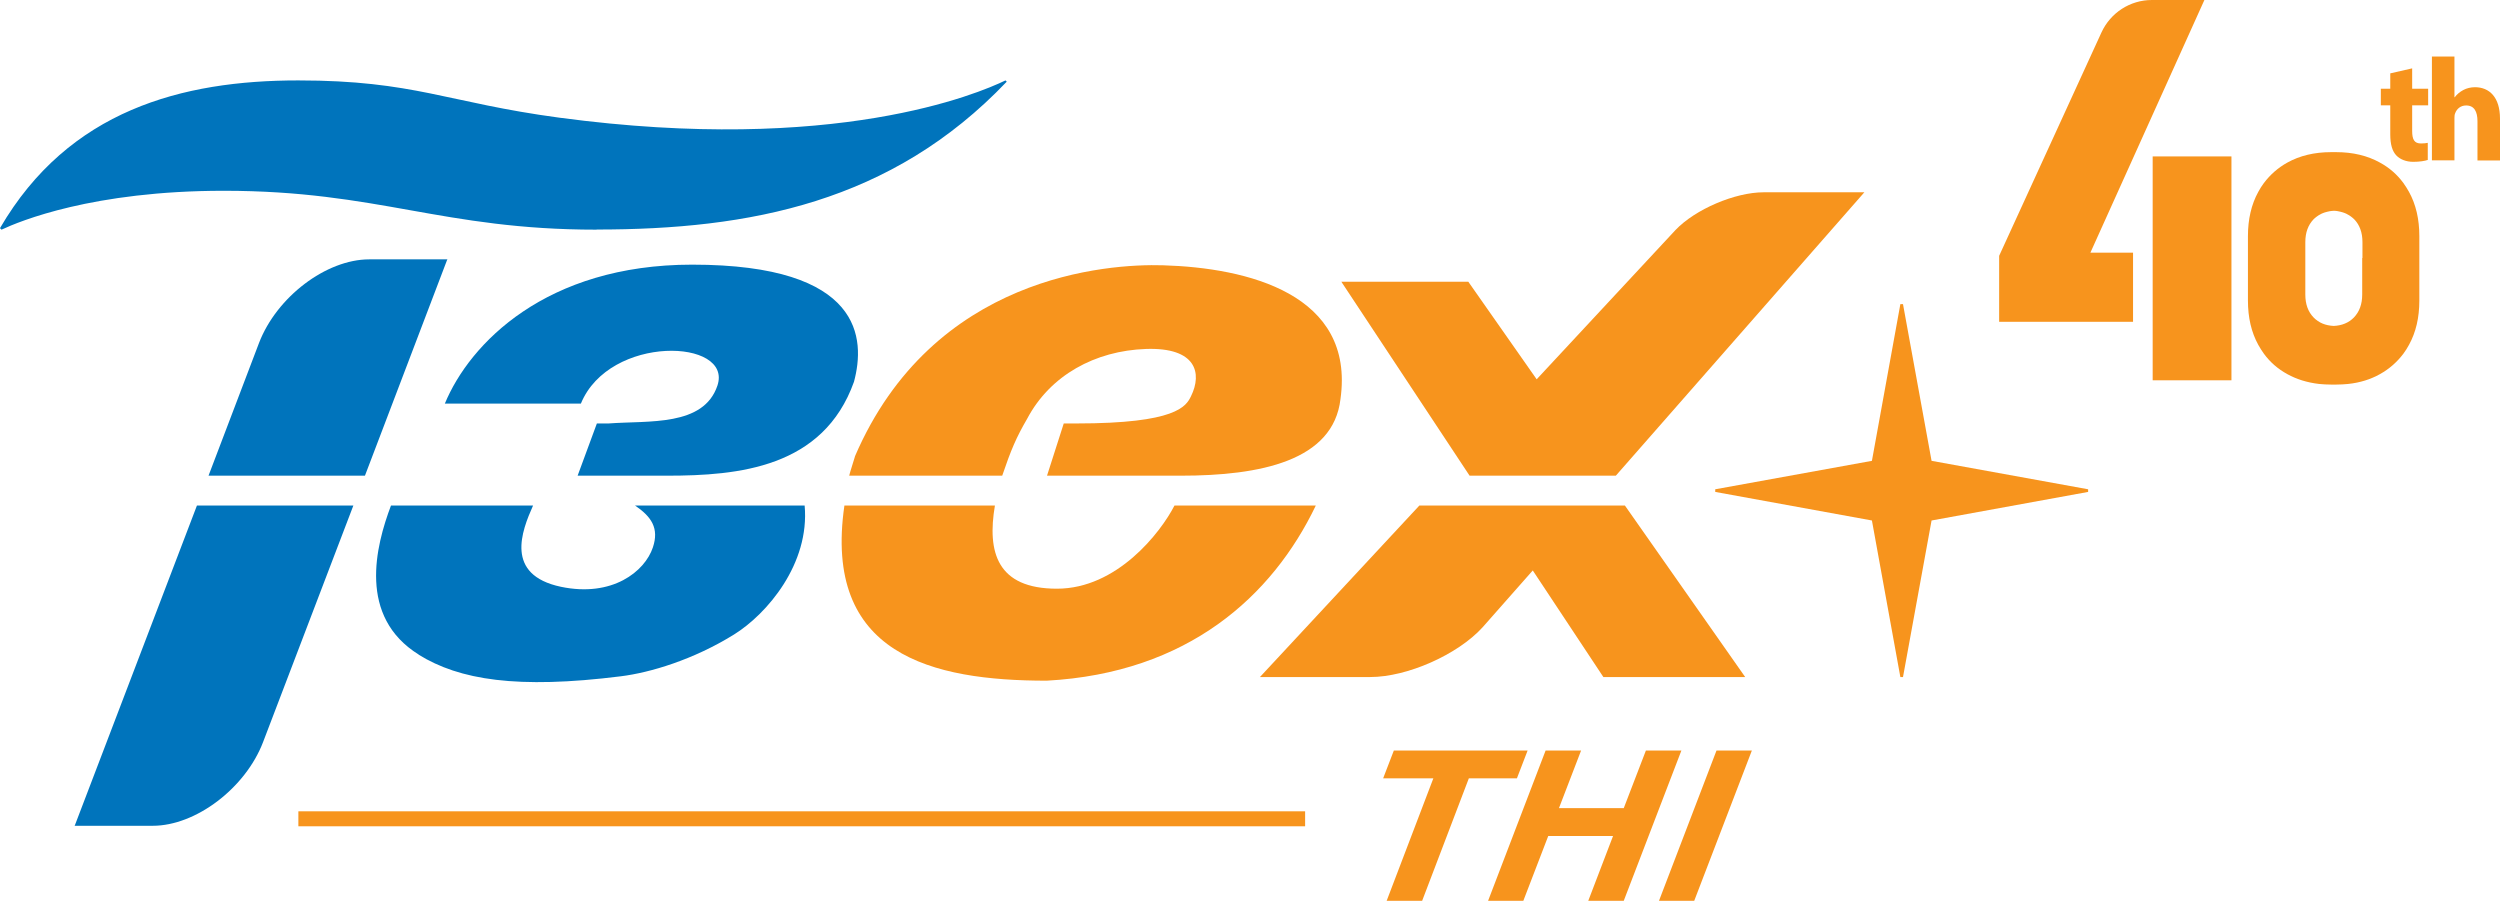 <?xml version="1.0" encoding="UTF-8"?>
<svg id="Layer_2" data-name="Layer 2" xmlns="http://www.w3.org/2000/svg" viewBox="0 0 198.66 71.58">
  <defs>
    <style>
      .cls-1 {
        fill: #0074bc;
      }

      .cls-1, .cls-2, .cls-3 {
        stroke-width: 0px;
      }

      .cls-2 {
        fill: none;
      }

      .cls-3 {
        fill: #f7941d;
      }
    </style>
  </defs>
  <g id="_圖層_1" data-name="圖層 1">
    <g>
      <path class="cls-2" d="M186.8,17.22h0c-.09-.07-.19-.13-.29-.18-.02-.01-.05-.03-.07-.04-.09-.04-.18-.08-.28-.11-.06-.02-.12-.03-.18-.05-.07-.02-.15-.04-.23-.05-.1-.02-.21-.02-.31-.03-.11,0-.21.01-.31.03-.08.01-.15.03-.23.05-.06.01-.12.03-.18.05-.1.03-.19.07-.28.11-.02.01-.05.02-.07.04-.1.05-.2.11-.29.18h0c-.09.07-.17.13-.25.21-.44.45-.66,1.06-.66,1.82v4.17c0,.76.22,1.36.66,1.82.41.42.95.64,1.6.67.66-.03,1.19-.25,1.6-.67.44-.45.66-1.06.66-1.82v-4.17c0-.76-.22-1.36-.66-1.82-.08-.08-.16-.14-.25-.21Z"/>
      <rect class="cls-3" x="23.71" y="64.47" width="80" height="1.19"/>
      <path class="cls-1" d="M35.54,20.61h-6.2c-3.42,0-7.36,2.99-8.76,6.65l-4.01,10.54h12.43l6.53-17.15.03-.04h-.01v-.03s0,.03,0,.03Z"/>
      <path class="cls-1" d="M15.65,40.17l-9.7,25.41-.02.04h0v.03s.01-.03.01-.03h6.2c3.42,0,7.36-2.99,8.76-6.64l7.18-18.81h-12.43Z"/>
      <path class="cls-1" d="M67.86,30.34c.91-3.39.75-9.31-12.86-9.31-11.61,0-17.67,6.26-19.65,11.04h10.81c2.27-5.52,12.1-5.16,10.85-1.43-1.1,3.27-5.45,2.77-8.65,3.01h0s-.93,0-.93,0l-1.53,4.15h7.09c5.71,0,12.43-.63,14.87-7.46Z"/>
      <path class="cls-1" d="M33.28,52.03c3.22,1.99,7.79,2.75,16.06,1.71,2.32-.29,5.75-1.31,8.99-3.32,2.62-1.63,6.03-5.62,5.61-10.25h-13.48c1.31.89,1.93,1.81,1.42,3.33-.64,1.92-3.23,3.98-7.3,3.13-4.5-.95-3.12-4.44-2.22-6.46h-11.29c-1.22,3.23-2.65,8.83,2.21,11.85Z"/>
      <path class="cls-1" d="M47.41,18.24c12.16,0,23.43-2.14,32.59-11.75l-.1-.1c-2.15,1.04-13.54,5.9-35.46,2.96-8.88-1.19-11.52-2.96-20.74-2.96S5.46,8.75,0,18.13l.12.12c1.45-.68,7.26-3.09,17.66-3.09,12.29,0,17.34,3.09,29.63,3.09Z"/>
      <path class="cls-3" d="M128.4,37.8l19.75-22.52h-8c-2.28,0-5.44,1.35-7.01,3l-11.03,11.86-5.43-7.75h-10.09l10.19,15.41h11.62Z"/>
      <path class="cls-3" d="M121.8,45.33l5.61,8.47h11.27l-9.56-13.63h-16.33l-12.67,13.63h8.77c2.93,0,6.95-1.78,8.92-3.95l3.99-4.52Z"/>
      <path class="cls-3" d="M67.94,36.27c-.09.32-.39,1.22-.46,1.53h12.16c.7-2.06,1.12-3.04,1.98-4.52,1.83-3.46,5.4-5.41,9.44-5.55,4-.14,4.49,1.92,3.58,3.76-.39.8-1.16,2.16-9.1,2.16h0c-.38,0-.6,0-1.01,0l-1.33,4.15h10.63c6.33,0,12.12-1.18,12.69-6.09,1.17-8.35-7.39-10.43-14.1-10.63-4.39-.13-18.3.79-24.49,15.2Z"/>
      <path class="cls-3" d="M83.17,54.09c11.23-.61,17.94-6.72,21.39-13.92h-11.23c-1.12,2.18-4.58,6.61-9.34,6.61s-5.56-2.9-4.93-6.61h-11.96c-1.72,11.85,6.95,13.92,16.08,13.92Z"/>
      <polygon class="cls-3" points="121.39 59.64 110.76 59.64 109.91 61.85 113.9 61.85 110.19 71.58 113.01 71.58 116.72 61.85 120.54 61.85 121.39 59.64"/>
      <polygon class="cls-3" points="130.79 59.64 129.03 64.22 123.88 64.22 125.64 59.64 122.82 59.64 118.25 71.58 121.05 71.58 123.03 66.43 128.18 66.43 126.21 71.58 129.03 71.58 133.61 59.64 130.79 59.64"/>
      <polygon class="cls-3" points="131.83 71.58 134.63 71.58 139.21 59.64 136.4 59.64 131.83 71.58"/>
      <polygon class="cls-3" points="151.22 24.17 151.01 24.17 148.75 36.62 136.3 38.88 136.3 39.09 148.75 41.36 151.01 53.8 151.22 53.8 153.49 41.36 165.93 39.09 165.93 38.88 153.49 36.62 151.22 24.17"/>
      <path class="cls-3" d="M175.17,0h-4.17c-1.73,0-3.29,1.01-4.01,2.58l-8.13,17.75v5.24h10.64v-5.49h-3.39L175.17,0Z"/>
      <polygon class="cls-3" points="176.76 12.43 171.62 12.43 171.36 12.43 171.06 12.43 171.06 17.09 171.06 30.22 171.36 30.22 171.62 30.22 176.76 30.22 177.06 30.22 177.32 30.22 177.32 12.43 177.06 12.43 176.76 12.43"/>
      <path class="cls-3" d="M190.98,14.54c-.49-.67-1.11-1.21-1.86-1.62-.99-.55-2.15-.83-3.48-.83-.03,0-.06,0-.09,0-.03,0-.06,0-.09,0,0,0-.01,0-.02,0s-.01,0-.02,0c-.03,0-.06,0-.09,0-.03,0-.06,0-.09,0-1.33,0-2.49.28-3.48.83-.74.41-1.36.96-1.86,1.62-.16.22-.32.46-.45.71-.55,1-.82,2.18-.82,3.51v5.13c0,1.34.27,2.51.82,3.51.14.25.29.49.45.71.49.67,1.11,1.21,1.86,1.62.74.41,1.58.67,2.52.78.31.03.63.05.96.05.03,0,.06,0,.09,0,.03,0,.06,0,.09,0,0,0,.01,0,.02,0s.01,0,.02,0c.03,0,.06,0,.09,0,.03,0,.06,0,.09,0,.33,0,.65-.02.96-.05.93-.1,1.77-.36,2.52-.78.74-.41,1.36-.96,1.86-1.62.16-.22.32-.46.45-.71.55-1,.82-2.17.82-3.51v-5.13c0-1.34-.27-2.51-.82-3.51-.14-.25-.29-.49-.45-.71ZM187.71,20.5v2.91c0,.76-.22,1.36-.66,1.82-.41.42-.95.64-1.6.67-.66-.03-1.19-.25-1.6-.67-.44-.45-.66-1.06-.66-1.82v-4.17c0-.76.22-1.36.66-1.82.08-.08.16-.14.25-.21h0c.09-.07.19-.13.29-.18.02-.01.05-.03.07-.04.09-.04.18-.08.28-.11.06-.02.12-.03.18-.05.07-.02.15-.04.23-.05.1-.02.21-.02.31-.03.11,0,.21.01.31.03.08.01.15.03.23.05.06.01.12.03.18.05.1.03.19.07.28.11.02.01.05.02.07.04.1.05.2.11.29.18h0c.09.07.17.13.25.21.44.45.66,1.06.66,1.82v1.26Z"/>
      <path class="cls-3" d="M191.69,5.43l-1.75.4v1.22h-.75v1.32h.75v2.3c0,.81.16,1.35.49,1.69.29.3.76.5,1.34.5.5,0,.92-.07,1.15-.15v-1.36c-.13.03-.31.05-.54.05-.53,0-.7-.31-.7-1v-2.03h1.27v-1.32h-1.27v-1.62Z"/>
      <path class="cls-3" d="M196.67,6.93c-.33,0-.66.08-.92.22-.28.15-.51.34-.69.58h-.02v-3.24h-1.79v8.25h1.79v-3.37c0-.13.01-.28.06-.38.12-.32.41-.61.87-.61.65,0,.9.5.9,1.25v3.12h1.79v-3.32c0-1.71-.85-2.5-1.99-2.5Z"/>
    </g>
  </g>
</svg>